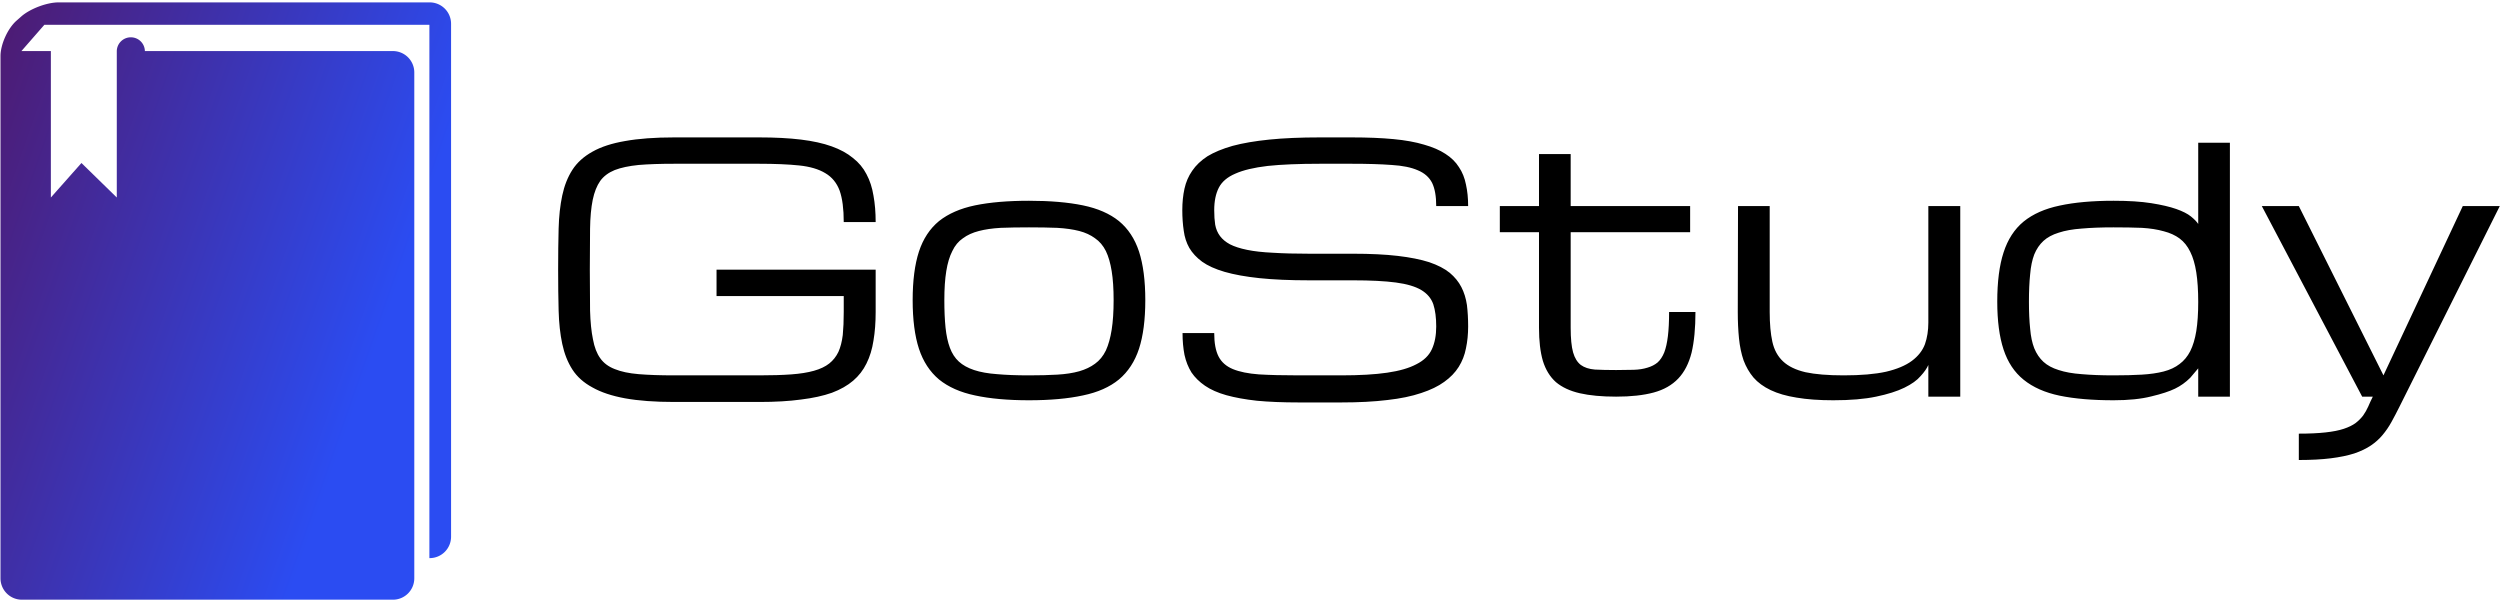 <svg data-v-423bf9ae="" xmlns="http://www.w3.org/2000/svg" viewBox="0 0 465 112" class="iconLeft"><!----><!----><!----><g data-v-423bf9ae="" id="5ae07914-21f7-4bd4-83bf-d302bb79fbad" fill="#000000" transform="matrix(4.498,0,0,4.498,99.856,0.953)"><path d="M14.01 8.97L12.69 8.97L12.69 8.97Q12.69 8.15 12.52 7.67L12.52 7.67L12.52 7.67Q12.34 7.19 11.93 6.95L11.93 6.95L11.93 6.95Q11.52 6.70 10.85 6.63L10.85 6.63L10.85 6.63Q10.18 6.56 9.19 6.56L9.19 6.56L5.68 6.56L5.68 6.56Q4.81 6.56 4.21 6.61L4.21 6.61L4.21 6.61Q3.61 6.67 3.22 6.82L3.22 6.82L3.22 6.82Q2.83 6.98 2.62 7.27L2.62 7.27L2.62 7.27Q2.41 7.57 2.31 8.05L2.31 8.05L2.31 8.05Q2.21 8.54 2.20 9.25L2.20 9.25L2.20 9.25Q2.19 9.95 2.19 10.94L2.19 10.94L2.19 10.94Q2.19 11.92 2.20 12.63L2.20 12.63L2.20 12.63Q2.22 13.34 2.32 13.82L2.32 13.82L2.32 13.82Q2.41 14.31 2.62 14.60L2.62 14.60L2.62 14.60Q2.83 14.90 3.22 15.05L3.22 15.05L3.22 15.05Q3.61 15.21 4.21 15.26L4.21 15.26L4.21 15.26Q4.81 15.31 5.68 15.31L5.68 15.31L9.20 15.31L9.20 15.31Q9.97 15.31 10.52 15.27L10.52 15.27L10.52 15.27Q11.07 15.23 11.46 15.12L11.46 15.12L11.46 15.12Q11.85 15.01 12.09 14.82L12.09 14.82L12.09 14.82Q12.33 14.63 12.47 14.34L12.47 14.34L12.47 14.34Q12.60 14.05 12.65 13.64L12.65 13.64L12.65 13.64Q12.69 13.23 12.69 12.69L12.69 12.69L12.69 12.03L7.43 12.03L7.43 10.94L14.01 10.94L14.01 12.69L14.01 12.69Q14.01 13.34 13.92 13.87L13.92 13.87L13.92 13.87Q13.84 14.40 13.63 14.82L13.63 14.82L13.63 14.82Q13.43 15.23 13.08 15.53L13.08 15.53L13.08 15.53Q12.73 15.83 12.20 16.03L12.20 16.03L12.20 16.03Q11.66 16.22 10.92 16.31L10.92 16.31L10.92 16.31Q10.19 16.41 9.20 16.41L9.20 16.41L5.68 16.41L5.68 16.41Q4.48 16.41 3.65 16.26L3.65 16.26L3.65 16.26Q2.83 16.11 2.30 15.81L2.30 15.81L2.30 15.81Q1.76 15.52 1.47 15.07L1.47 15.07L1.47 15.07Q1.18 14.62 1.05 14.01L1.05 14.01L1.05 14.01Q0.92 13.40 0.90 12.63L0.90 12.63L0.90 12.63Q0.88 11.87 0.88 10.94L0.88 10.94L0.88 10.94Q0.88 10.01 0.90 9.24L0.90 9.24L0.90 9.24Q0.92 8.48 1.05 7.87L1.05 7.87L1.05 7.87Q1.18 7.26 1.47 6.81L1.47 6.81L1.47 6.81Q1.76 6.36 2.30 6.06L2.30 6.06L2.30 6.06Q2.83 5.76 3.65 5.62L3.65 5.62L3.65 5.62Q4.48 5.47 5.68 5.47L5.68 5.47L9.19 5.47L9.19 5.47Q10.18 5.47 10.92 5.56L10.92 5.56L10.92 5.56Q11.66 5.65 12.19 5.84L12.19 5.84L12.19 5.84Q12.72 6.03 13.07 6.32L13.07 6.32L13.07 6.32Q13.43 6.60 13.63 6.99L13.63 6.99L13.63 6.99Q13.84 7.38 13.92 7.88L13.92 7.88L13.92 7.88Q14.01 8.37 14.01 8.97L14.01 8.97ZM15.54 12.20L15.54 12.20L15.54 12.20Q15.54 10.99 15.80 10.19L15.80 10.19L15.80 10.19Q16.06 9.40 16.63 8.93L16.63 8.93L16.63 8.93Q17.21 8.47 18.12 8.28L18.12 8.28L18.12 8.28Q19.04 8.09 20.35 8.09L20.35 8.09L20.35 8.09Q21.66 8.09 22.58 8.28L22.58 8.28L22.58 8.28Q23.50 8.47 24.07 8.93L24.07 8.93L24.07 8.93Q24.64 9.40 24.90 10.19L24.90 10.19L24.90 10.19Q25.16 10.99 25.16 12.20L25.16 12.20L25.16 12.20Q25.16 13.41 24.90 14.21L24.90 14.21L24.90 14.21Q24.64 15.00 24.07 15.48L24.07 15.48L24.07 15.48Q23.50 15.95 22.58 16.14L22.58 16.14L22.58 16.14Q21.66 16.34 20.35 16.34L20.35 16.34L20.35 16.34Q19.04 16.34 18.12 16.14L18.12 16.14L18.12 16.14Q17.21 15.95 16.63 15.48L16.63 15.48L16.63 15.48Q16.06 15.00 15.80 14.21L15.80 14.21L15.80 14.21Q15.54 13.41 15.54 12.20ZM16.85 12.20L16.85 12.20L16.85 12.20Q16.85 12.85 16.90 13.34L16.90 13.34L16.90 13.34Q16.95 13.82 17.08 14.17L17.08 14.17L17.08 14.17Q17.21 14.52 17.45 14.74L17.45 14.74L17.45 14.74Q17.69 14.96 18.08 15.09L18.08 15.09L18.08 15.09Q18.47 15.22 19.03 15.26L19.03 15.26L19.03 15.26Q19.58 15.31 20.35 15.31L20.35 15.31L20.35 15.31Q21.01 15.31 21.52 15.28L21.52 15.28L21.52 15.28Q22.04 15.25 22.43 15.14L22.43 15.14L22.43 15.14Q22.81 15.03 23.08 14.83L23.08 14.83L23.08 14.83Q23.36 14.63 23.53 14.28L23.53 14.28L23.53 14.28Q23.69 13.93 23.77 13.42L23.77 13.42L23.77 13.42Q23.85 12.91 23.85 12.20L23.85 12.20L23.85 12.20Q23.85 11.49 23.77 11.00L23.77 11.00L23.77 11.00Q23.69 10.50 23.53 10.17L23.53 10.17L23.53 10.17Q23.36 9.83 23.08 9.64L23.08 9.64L23.08 9.64Q22.81 9.44 22.43 9.34L22.43 9.34L22.43 9.34Q22.04 9.24 21.52 9.21L21.52 9.21L21.52 9.21Q21.01 9.19 20.35 9.19L20.35 9.19L20.35 9.19Q19.69 9.19 19.18 9.21L19.18 9.21L19.18 9.21Q18.66 9.24 18.28 9.34L18.28 9.34L18.28 9.34Q17.89 9.44 17.62 9.64L17.62 9.64L17.62 9.64Q17.34 9.83 17.18 10.17L17.18 10.17L17.18 10.17Q17.01 10.50 16.93 11.00L16.93 11.00L16.93 11.00Q16.85 11.49 16.85 12.20ZM31.94 10.28L33.75 10.28L33.75 10.28Q34.83 10.28 35.60 10.37L35.60 10.37L35.60 10.37Q36.37 10.46 36.90 10.63L36.90 10.63L36.90 10.63Q37.43 10.81 37.75 11.07L37.75 11.07L37.75 11.07Q38.06 11.33 38.23 11.66L38.23 11.66L38.23 11.66Q38.40 11.99 38.46 12.40L38.46 12.40L38.46 12.40Q38.51 12.81 38.51 13.29L38.51 13.29L38.51 13.29Q38.51 13.77 38.42 14.19L38.42 14.19L38.42 14.19Q38.34 14.61 38.12 14.96L38.12 14.96L38.12 14.96Q37.90 15.31 37.52 15.58L37.52 15.58L37.52 15.58Q37.15 15.85 36.57 16.04L36.57 16.04L36.57 16.04Q35.98 16.24 35.17 16.33L35.17 16.33L35.17 16.33Q34.35 16.43 33.26 16.43L33.26 16.43L31.51 16.43L31.51 16.43Q30.52 16.43 29.78 16.36L29.78 16.36L29.78 16.36Q29.05 16.28 28.51 16.13L28.51 16.13L28.51 16.13Q27.98 15.98 27.63 15.74L27.63 15.74L27.63 15.74Q27.28 15.50 27.07 15.19L27.07 15.19L27.07 15.19Q26.87 14.87 26.78 14.46L26.78 14.46L26.78 14.46Q26.70 14.05 26.70 13.56L26.70 13.56L28.01 13.56L28.01 13.56Q28.01 14.18 28.19 14.53L28.19 14.53L28.19 14.53Q28.37 14.88 28.78 15.05L28.78 15.05L28.78 15.05Q29.19 15.22 29.86 15.27L29.86 15.27L29.86 15.27Q30.52 15.31 31.51 15.31L31.51 15.31L33.26 15.31L33.26 15.31Q34.41 15.31 35.16 15.20L35.16 15.20L35.16 15.20Q35.92 15.09 36.37 14.85L36.37 14.85L36.37 14.85Q36.83 14.62 37.01 14.23L37.01 14.23L37.01 14.23Q37.19 13.84 37.19 13.29L37.19 13.29L37.19 13.29Q37.19 12.74 37.07 12.37L37.07 12.37L37.07 12.37Q36.94 12.00 36.57 11.78L36.57 11.78L36.57 11.78Q36.20 11.56 35.52 11.47L35.52 11.47L35.52 11.47Q34.84 11.38 33.75 11.38L33.75 11.38L31.94 11.38L31.94 11.38Q30.74 11.38 29.88 11.29L29.88 11.29L29.88 11.29Q29.03 11.20 28.44 11.03L28.44 11.03L28.44 11.03Q27.86 10.86 27.51 10.61L27.51 10.61L27.51 10.61Q27.17 10.36 26.98 10.04L26.98 10.04L26.98 10.04Q26.80 9.72 26.75 9.33L26.75 9.33L26.75 9.33Q26.69 8.93 26.69 8.48L26.69 8.48L26.69 8.48Q26.69 8.00 26.78 7.59L26.78 7.59L26.78 7.59Q26.87 7.18 27.10 6.85L27.10 6.85L27.10 6.85Q27.33 6.51 27.73 6.25L27.73 6.25L27.73 6.25Q28.14 6.00 28.77 5.82L28.77 5.82L28.77 5.82Q29.40 5.65 30.29 5.56L30.29 5.56L30.29 5.56Q31.18 5.47 32.38 5.47L32.38 5.47L33.69 5.47L33.69 5.47Q34.68 5.47 35.42 5.54L35.42 5.54L35.42 5.54Q36.16 5.61 36.69 5.77L36.69 5.77L36.69 5.77Q37.22 5.92 37.57 6.15L37.57 6.15L37.57 6.15Q37.93 6.38 38.13 6.70L38.13 6.70L38.13 6.70Q38.34 7.01 38.42 7.42L38.42 7.42L38.42 7.42Q38.51 7.82 38.51 8.31L38.51 8.31L37.19 8.31L37.19 8.31Q37.19 7.70 37.02 7.35L37.02 7.35L37.02 7.35Q36.84 7 36.43 6.83L36.43 6.83L36.43 6.83Q36.02 6.65 35.35 6.61L35.35 6.61L35.35 6.61Q34.68 6.56 33.69 6.56L33.69 6.56L32.38 6.56L32.38 6.56Q31.07 6.56 30.22 6.65L30.22 6.65L30.22 6.65Q29.37 6.75 28.88 6.97L28.88 6.97L28.88 6.97Q28.39 7.18 28.20 7.55L28.20 7.55L28.20 7.55Q28.01 7.92 28.01 8.48L28.01 8.48L28.01 8.48Q28.01 8.82 28.05 9.08L28.05 9.08L28.05 9.08Q28.10 9.35 28.25 9.55L28.25 9.55L28.25 9.55Q28.40 9.75 28.66 9.89L28.66 9.89L28.66 9.89Q28.93 10.03 29.37 10.12L29.37 10.12L29.37 10.12Q29.80 10.21 30.44 10.24L30.44 10.24L30.44 10.24Q31.07 10.28 31.94 10.28L31.94 10.28ZM46.82 12.69L47.91 12.69L47.91 12.69Q47.91 13.69 47.75 14.37L47.75 14.37L47.75 14.37Q47.58 15.04 47.20 15.44L47.20 15.44L47.20 15.44Q46.81 15.85 46.18 16.02L46.18 16.02L46.18 16.02Q45.55 16.19 44.63 16.19L44.63 16.19L44.63 16.19Q43.74 16.19 43.13 16.05L43.13 16.05L43.13 16.05Q42.52 15.91 42.14 15.59L42.14 15.59L42.14 15.59Q41.77 15.26 41.60 14.71L41.60 14.71L41.60 14.71Q41.44 14.16 41.44 13.34L41.44 13.34L41.44 9.39L39.82 9.39L39.82 8.31L41.44 8.31L41.44 6.16L42.75 6.16L42.75 8.31L47.69 8.31L47.69 9.39L42.75 9.39L42.75 13.34L42.75 13.34Q42.75 14 42.85 14.36L42.85 14.36L42.85 14.36Q42.95 14.71 43.17 14.88L43.17 14.88L43.17 14.88Q43.39 15.04 43.75 15.07L43.75 15.07L43.75 15.07Q44.11 15.09 44.63 15.09L44.63 15.09L44.63 15.09Q45.04 15.09 45.36 15.08L45.36 15.08L45.36 15.08Q45.68 15.07 45.93 14.99L45.93 14.99L45.93 14.99Q46.17 14.92 46.34 14.78L46.34 14.78L46.34 14.78Q46.51 14.63 46.62 14.36L46.62 14.36L46.62 14.36Q46.72 14.10 46.77 13.69L46.77 13.69L46.77 13.69Q46.82 13.28 46.82 12.69L46.82 12.69ZM49.67 8.31L50.98 8.31L50.98 12.69L50.98 12.69Q50.98 13.42 51.09 13.92L51.09 13.92L51.09 13.92Q51.20 14.42 51.53 14.73L51.53 14.73L51.53 14.73Q51.86 15.04 52.46 15.18L52.46 15.18L52.46 15.18Q53.06 15.31 54.04 15.31L54.04 15.31L54.04 15.31Q55.11 15.31 55.79 15.16L55.79 15.16L55.79 15.16Q56.47 15.00 56.86 14.71L56.86 14.71L56.86 14.71Q57.25 14.42 57.40 14.02L57.40 14.02L57.40 14.02Q57.54 13.62 57.54 13.13L57.54 13.13L57.54 8.31L58.86 8.31L58.86 16.19L57.54 16.19L57.54 14.88L57.54 14.88Q57.45 15.09 57.22 15.34L57.22 15.34L57.22 15.34Q57.00 15.60 56.55 15.82L56.55 15.82L56.55 15.82Q56.10 16.04 55.38 16.19L55.38 16.19L55.38 16.19Q54.67 16.34 53.61 16.34L53.61 16.34L53.61 16.34Q52.73 16.34 52.09 16.23L52.09 16.23L52.09 16.23Q51.46 16.13 51.02 15.92L51.02 15.92L51.02 15.92Q50.58 15.71 50.31 15.40L50.31 15.40L50.31 15.40Q50.05 15.09 49.90 14.69L49.90 14.69L49.90 14.69Q49.76 14.28 49.71 13.78L49.71 13.78L49.71 13.78Q49.66 13.28 49.66 12.69L49.66 12.69L49.67 8.31ZM65.20 16.34L65.20 16.34L65.20 16.34Q63.89 16.34 62.97 16.15L62.97 16.15L62.97 16.15Q62.06 15.96 61.48 15.49L61.48 15.49L61.48 15.49Q60.91 15.03 60.65 14.24L60.65 14.24L60.65 14.24Q60.39 13.45 60.39 12.26L60.39 12.26L60.39 12.26Q60.39 11.03 60.65 10.23L60.65 10.23L60.65 10.23Q60.91 9.42 61.48 8.95L61.48 8.95L61.48 8.95Q62.06 8.48 62.97 8.29L62.97 8.29L62.97 8.29Q63.89 8.09 65.20 8.09L65.20 8.09L65.20 8.09Q66.13 8.09 66.76 8.19L66.76 8.19L66.76 8.19Q67.39 8.29 67.79 8.43L67.79 8.43L67.79 8.43Q68.19 8.57 68.40 8.74L68.40 8.74L68.40 8.74Q68.61 8.91 68.70 9.05L68.70 9.05L68.70 5.69L70.01 5.69L70.01 16.19L68.70 16.19L68.70 15.02L68.70 15.02Q68.70 15.02 68.37 15.41L68.37 15.41L68.37 15.41Q68.09 15.69 67.74 15.86L67.74 15.86L67.74 15.86Q67.39 16.03 66.76 16.18L66.76 16.18L66.76 16.18Q66.13 16.34 65.20 16.34ZM65.20 15.31L65.20 15.31L65.20 15.31Q65.86 15.31 66.37 15.28L66.37 15.28L66.37 15.28Q66.88 15.25 67.27 15.15L67.27 15.15L67.27 15.15Q67.66 15.05 67.93 14.84L67.93 14.84L67.93 14.84Q68.20 14.64 68.37 14.31L68.37 14.31L68.37 14.31Q68.54 13.97 68.62 13.48L68.62 13.48L68.62 13.48Q68.70 12.98 68.70 12.28L68.70 12.28L68.70 12.28Q68.70 11.56 68.62 11.05L68.62 11.05L68.62 11.05Q68.54 10.54 68.37 10.20L68.37 10.20L68.37 10.20Q68.20 9.85 67.93 9.65L67.93 9.65L67.93 9.65Q67.66 9.45 67.27 9.35L67.27 9.35L67.27 9.35Q66.88 9.24 66.37 9.21L66.37 9.21L66.37 9.21Q65.86 9.19 65.20 9.19L65.20 9.19L65.20 9.19Q64.44 9.19 63.88 9.24L63.88 9.24L63.88 9.24Q63.32 9.28 62.93 9.41L62.93 9.41L62.93 9.41Q62.54 9.53 62.30 9.75L62.30 9.75L62.30 9.75Q62.06 9.97 61.92 10.31L61.92 10.31L61.92 10.31Q61.79 10.65 61.75 11.13L61.75 11.13L61.75 11.13Q61.70 11.61 61.70 12.26L61.70 12.26L61.70 12.26Q61.70 12.91 61.75 13.38L61.75 13.38L61.75 13.38Q61.79 13.86 61.92 14.19L61.92 14.19L61.92 14.19Q62.06 14.53 62.30 14.75L62.30 14.75L62.30 14.75Q62.54 14.97 62.93 15.09L62.93 15.09L62.93 15.09Q63.32 15.22 63.88 15.26L63.88 15.26L63.88 15.26Q64.44 15.31 65.20 15.31ZM71.33 8.31L75.48 16.19L75.92 16.19L75.92 16.19Q75.81 16.41 75.73 16.60L75.73 16.60L75.73 16.60Q75.64 16.80 75.52 16.97L75.52 16.97L75.52 16.97Q75.39 17.14 75.21 17.28L75.21 17.28L75.21 17.28Q75.02 17.42 74.72 17.52L74.72 17.52L74.72 17.52Q74.42 17.62 73.96 17.67L73.96 17.67L73.96 17.67Q73.51 17.72 72.86 17.72L72.86 17.72L72.86 18.81L72.86 18.81Q73.62 18.81 74.18 18.74L74.18 18.74L74.18 18.74Q74.74 18.67 75.15 18.54L75.15 18.54L75.15 18.54Q75.56 18.40 75.84 18.21L75.84 18.21L75.84 18.21Q76.12 18.02 76.32 17.78L76.32 17.78L76.32 17.78Q76.53 17.53 76.69 17.24L76.69 17.24L76.69 17.24Q76.85 16.95 77.01 16.63L77.01 16.63L77.23 16.19L81.17 8.31L79.64 8.31L76.36 15.31L72.86 8.31L71.33 8.31Z"></path></g><defs data-v-423bf9ae=""><linearGradient data-v-423bf9ae="" gradientTransform="rotate(25)" id="11911a74-4b3f-4286-8f15-768def5337ae" x1="0%" y1="0%" x2="100%" y2="0%"><stop data-v-423bf9ae="" offset="0%" style="stop-color: rgb(78, 26, 112); stop-opacity: 1;"></stop><stop data-v-423bf9ae="" offset="100%" style="stop-color: rgb(43, 76, 242); stop-opacity: 1;"></stop></linearGradient></defs><g data-v-423bf9ae="" id="999e2dfe-29d2-4c23-a37f-52b4b9368532" transform="matrix(1.111,0,0,1.111,0.093,0.444)" stroke="none" fill="url(#11911a74-4b3f-4286-8f15-768def5337ae)"><path d="M71.862 0H9.725C7.761 0 4.947 1.064 3.473 2.362l-.792.698C1.206 4.36 0 7.031 0 8.995V96.428A3.583 3.583 0 0 0 3.572 100h62.132a3.581 3.581 0 0 0 3.572-3.572V11.722a3.58 3.58 0 0 0-3.572-3.572H24.172a2.352 2.352 0 0 0-4.703 0V32.667l-5.917-5.777-5.12 5.777V8.148h-4.86c-.026 0-.049.006-.075.008L7.34 3.755h64.463V93.04h.057a3.585 3.585 0 0 0 3.573-3.572V3.573A3.581 3.581 0 0 0 71.862 0z"></path></g><!----></svg>